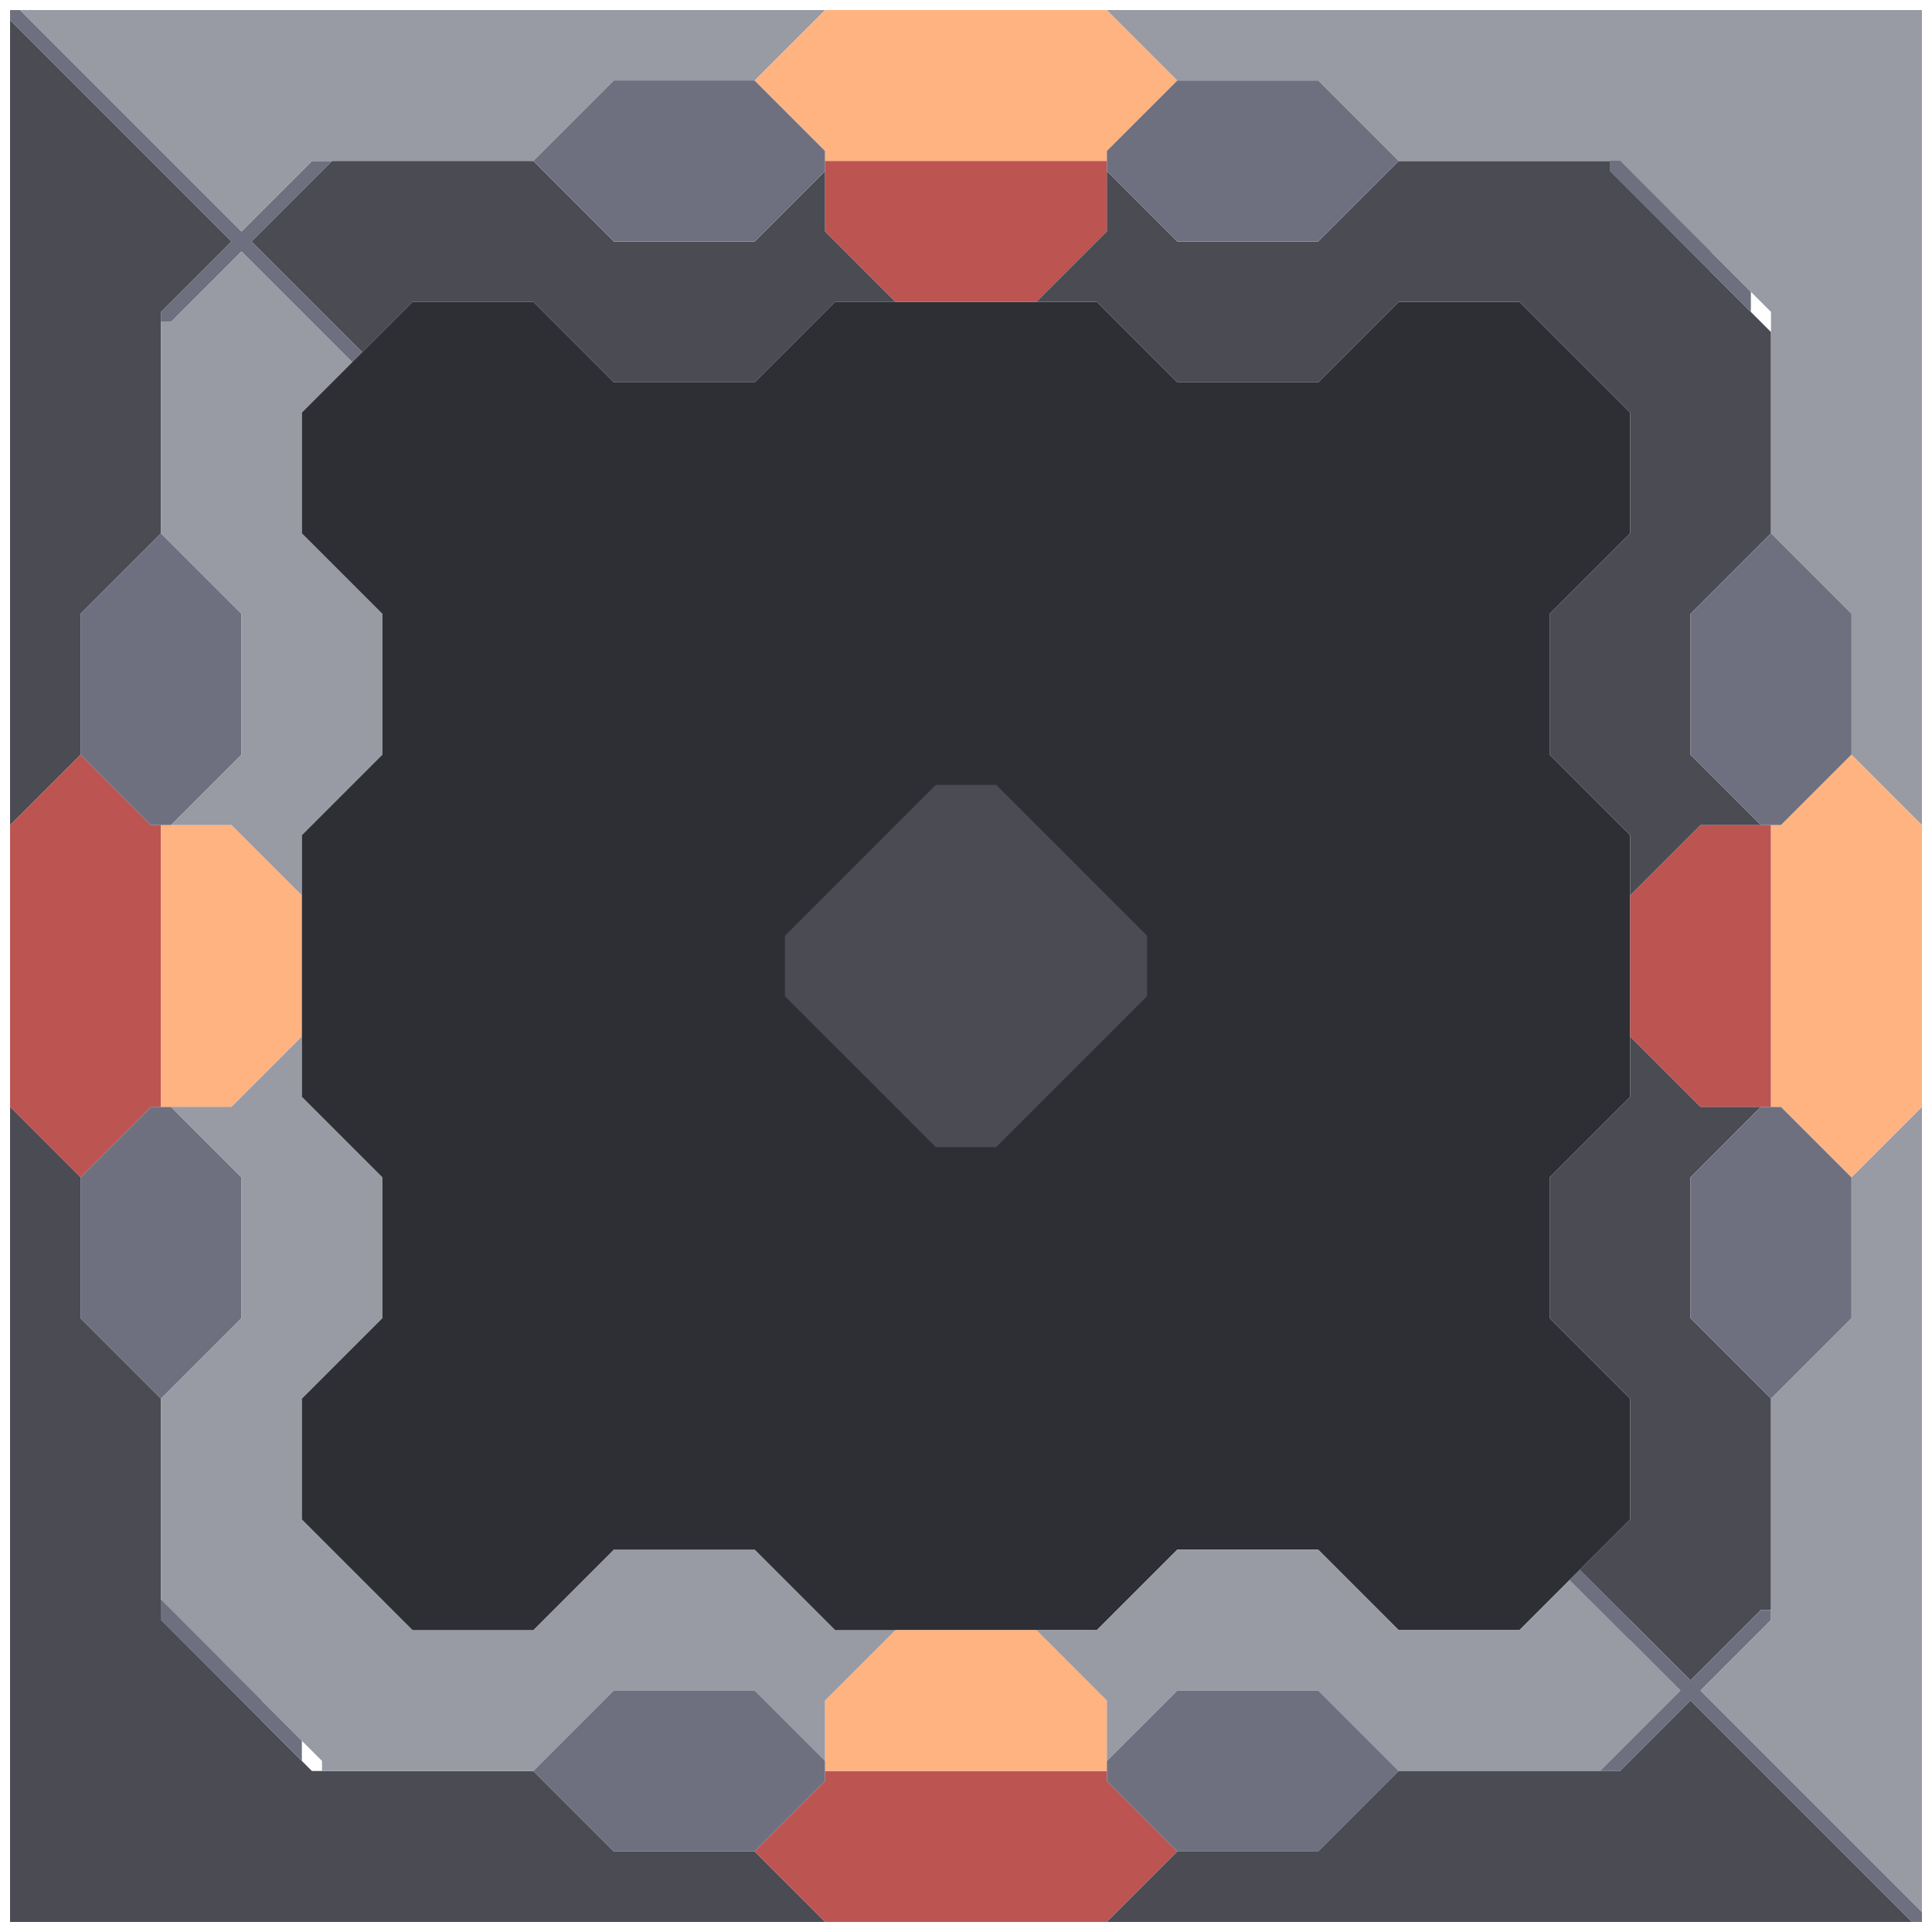 <svg xmlns="http://www.w3.org/2000/svg" width="96" height="96" style="fill-opacity:1;color-rendering:auto;color-interpolation:auto;text-rendering:auto;stroke:#000;stroke-linecap:square;stroke-miterlimit:10;shape-rendering:auto;stroke-opacity:1;fill:#000;stroke-dasharray:none;font-weight:400;stroke-width:1;font-family:&quot;Dialog&quot;;font-style:normal;stroke-linejoin:miter;font-size:12px;stroke-dashoffset:0;image-rendering:auto">
    <g style="stroke-linecap:round;fill:#6e7080;stroke:#6e7080">
        <path stroke="none" d="M.5 1V.5H1l11 11L15.5 8h1l-4 4 5.5 5.5-.5.5-5.5-5.5L8.5 16H8v-.5l3.5-3.5Z" style="stroke:none"/>
    </g>
    <g stroke="none" style="stroke-linecap:round;fill:#4a4b53;stroke:#4a4b53">
        <path d="M11.5 12 8 15.5v11l-4 4v7L.5 41V1Z" style="stroke:none"/>
        <path d="M.5 55V41L4 37.5 7.5 41H8v14h-.5L4 58.5Z" style="fill:#bc5452;stroke:none"/>
        <path d="M4 58.5v7l4 4v11l7.5 7.5h11l4 4h7l3.5 3.5H.5V55Z" style="stroke:none"/>
        <path d="M1 .5h40L37.5 4h-7l-4 4h-11L12 11.5Z" style="fill:#989aa4;stroke:none"/>
        <path d="M4 37.5v-7l4-4 4 4v7L8.5 41h-1Zm0 28v-7L7.5 55h1l3.5 3.5v7l-4 4Z" style="fill:#6e7080;stroke:none"/>
        <path d="M8 26.5V16h.5l3.5-3.5 5.5 5.5-2.5 2.5v6l4 4v7l-4 4v3L11.5 41h-3l3.5-3.5v-7Z" style="fill:#989aa4;stroke:none"/>
        <path d="M8 55V41h3.5l3.5 3.5v7L11.5 55Z" style="fill:#feb380;stroke:none"/>
        <path d="M8 79.5v-10l4-4v-7L8.5 55h3l3.5-3.5v3l4 4v7l-4 4v6l5.5 5.5h6l4-4h7l4 4h3L41 84.5v3L37.5 84h-7l-4 4H16v-.5Z" style="fill:#989aa4;stroke:none"/>
        <path d="m9 81.5-1-1v-1l1 1Z" style="fill:#6e7080;stroke:none"/>
        <path d="m11 83.5-3-3v-1l3 3Z" style="fill:#6e7080;stroke:none"/>
        <path d="m13 85.5-5-5v-1l5 5Z" style="fill:#6e7080;stroke:none"/>
        <path d="m12.5 12 4-4h10l4 4h7L41 8.5v3l3.5 3.5h-3l-4 4h-7l-4-4h-6L18 17.5Z" style="stroke:none"/>
        <path d="m15 87.5-7-7v-1l7 7Z" style="fill:#6e7080;stroke:none"/>
        <path d="M15 26.5v-6l5.5-5.5h6l4 4h7l4-4h13l4 4h7l4-4h6l5.5 5.5v6l-4 4v7l4 4v13l-4 4v7l4 4v6L75.5 81h-6l-4-4h-7l-4 4h-13l-4-4h-7l-4 4h-6L15 75.5v-6l4-4v-7l-4-4v-13l4-4v-7Z" style="fill:#2e2f34;stroke:none"/>
        <path d="m26.5 8 4-4h7L41 7.5v1L37.5 12h-7Zm0 80 4-4h7l3.5 3.5v1L37.5 92h-7Z" style="fill:#6e7080;stroke:none"/>
        <path d="M37.5 4 41 .5h14L58.5 4 55 7.5V8H41v-.5Z" style="fill:#feb380;stroke:none"/>
        <path d="M39 46.5v3l7.5 7.5h3l7.5-7.5v-3L49.5 39h-3Z" style="fill:#2e2f34;stroke:none"/>
        <path d="m37.5 92 3.5-3.5V88h14v.5l3.5 3.5-3.5 3.5H41Z" style="fill:#bc5452;stroke:none"/>
        <path d="M39 49.5v-3l7.5-7.5h3l7.5 7.5v3L49.5 57h-3Z" style="stroke:none"/>
        <path d="M41 11.5V8h14v3.5L51.5 15h-7Z" style="fill:#bc5452;stroke:none"/>
        <path d="M41 88v-3.5l3.5-3.5h7l3.5 3.5V88Z" style="fill:#feb380;stroke:none"/>
        <path d="m51.5 15 3.5-3.5v-3l3.5 3.5h7l4-4H80v.5l8 8v10l-4 4v7l3.5 3.5h-3L81 44.5v-3l-4-4v-7l4-4v-6L75.5 15h-6l-4 4h-7l-4-4Z" style="stroke:none"/>
        <path d="M51.5 81h3l4-4h7l4 4h6l2.5-2.5 5.5 5.5-4 4h-10l-4-4h-7L55 87.5v-3ZM55 .5h40.5V41L92 37.5v-7l-4-4v-11L80.5 8h-11l-4-4h-7Z" style="fill:#989aa4;stroke:none"/>
        <path d="M55 8.5v-1L58.5 4h7l4 4-4 4h-7Zm0 80v-1l3.5-3.5h7l4 4-4 4h-7Z" style="fill:#6e7080;stroke:none"/>
        <path d="M77 65.5v-7l4-4v-3l3.5 3.5h3L84 58.5v7l4 4V80h-.5L84 83.5 78.5 78l2.5-2.5v-6Z" style="stroke:none"/>
        <path d="m79 79.5-1-1 .5-.5.5.5Zm2-70-1-1V8h.5l.5.5Z" style="fill:#6e7080;stroke:none"/>
        <path d="m81 81.5-3-3 .5-.5 2.5 2.5Z" style="fill:#6e7080;stroke:none"/>
        <path d="M80.5 88h-1l4-4-5.5-5.5.5-.5 5.5 5.5 3.5-3.5h.5v.5L84.5 84l11 11v.5H95l-11-11Z" style="fill:#6e7080;stroke:none"/>
        <path d="M81 51.5v-7l3.5-3.5H88v14h-3.5Z" style="fill:#bc5452;stroke:none"/>
        <path d="m83 11.5-3-3V8h.5l2.5 2.5Z" style="fill:#6e7080;stroke:none"/>
        <path d="m85 13.5-5-5V8h.5l4.5 4.5Zm-1 24v-7l4-4 4 4v7L88.5 41h-1Zm0 28v-7l3.5-3.5h1l3.5 3.5v7l-4 4Z" style="fill:#6e7080;stroke:none"/>
        <path d="M95 95.5H55l3.5-3.5h7l4-4h11l3.5-3.5Z" style="stroke:none"/>
        <path d="m84.5 84 3.5-3.5v-11l4-4v-7l3.5-3.5v40Z" style="fill:#989aa4;stroke:none"/>
        <path d="m87 15.5-7-7V8h.5l6.5 6.5Z" style="fill:#6e7080;stroke:none"/>
        <path d="M88.5 55H88V41h.5l3.5-3.5 3.5 3.5v14L92 58.5Z" style="fill:#feb380;stroke:none"/>
    </g>
</svg>

